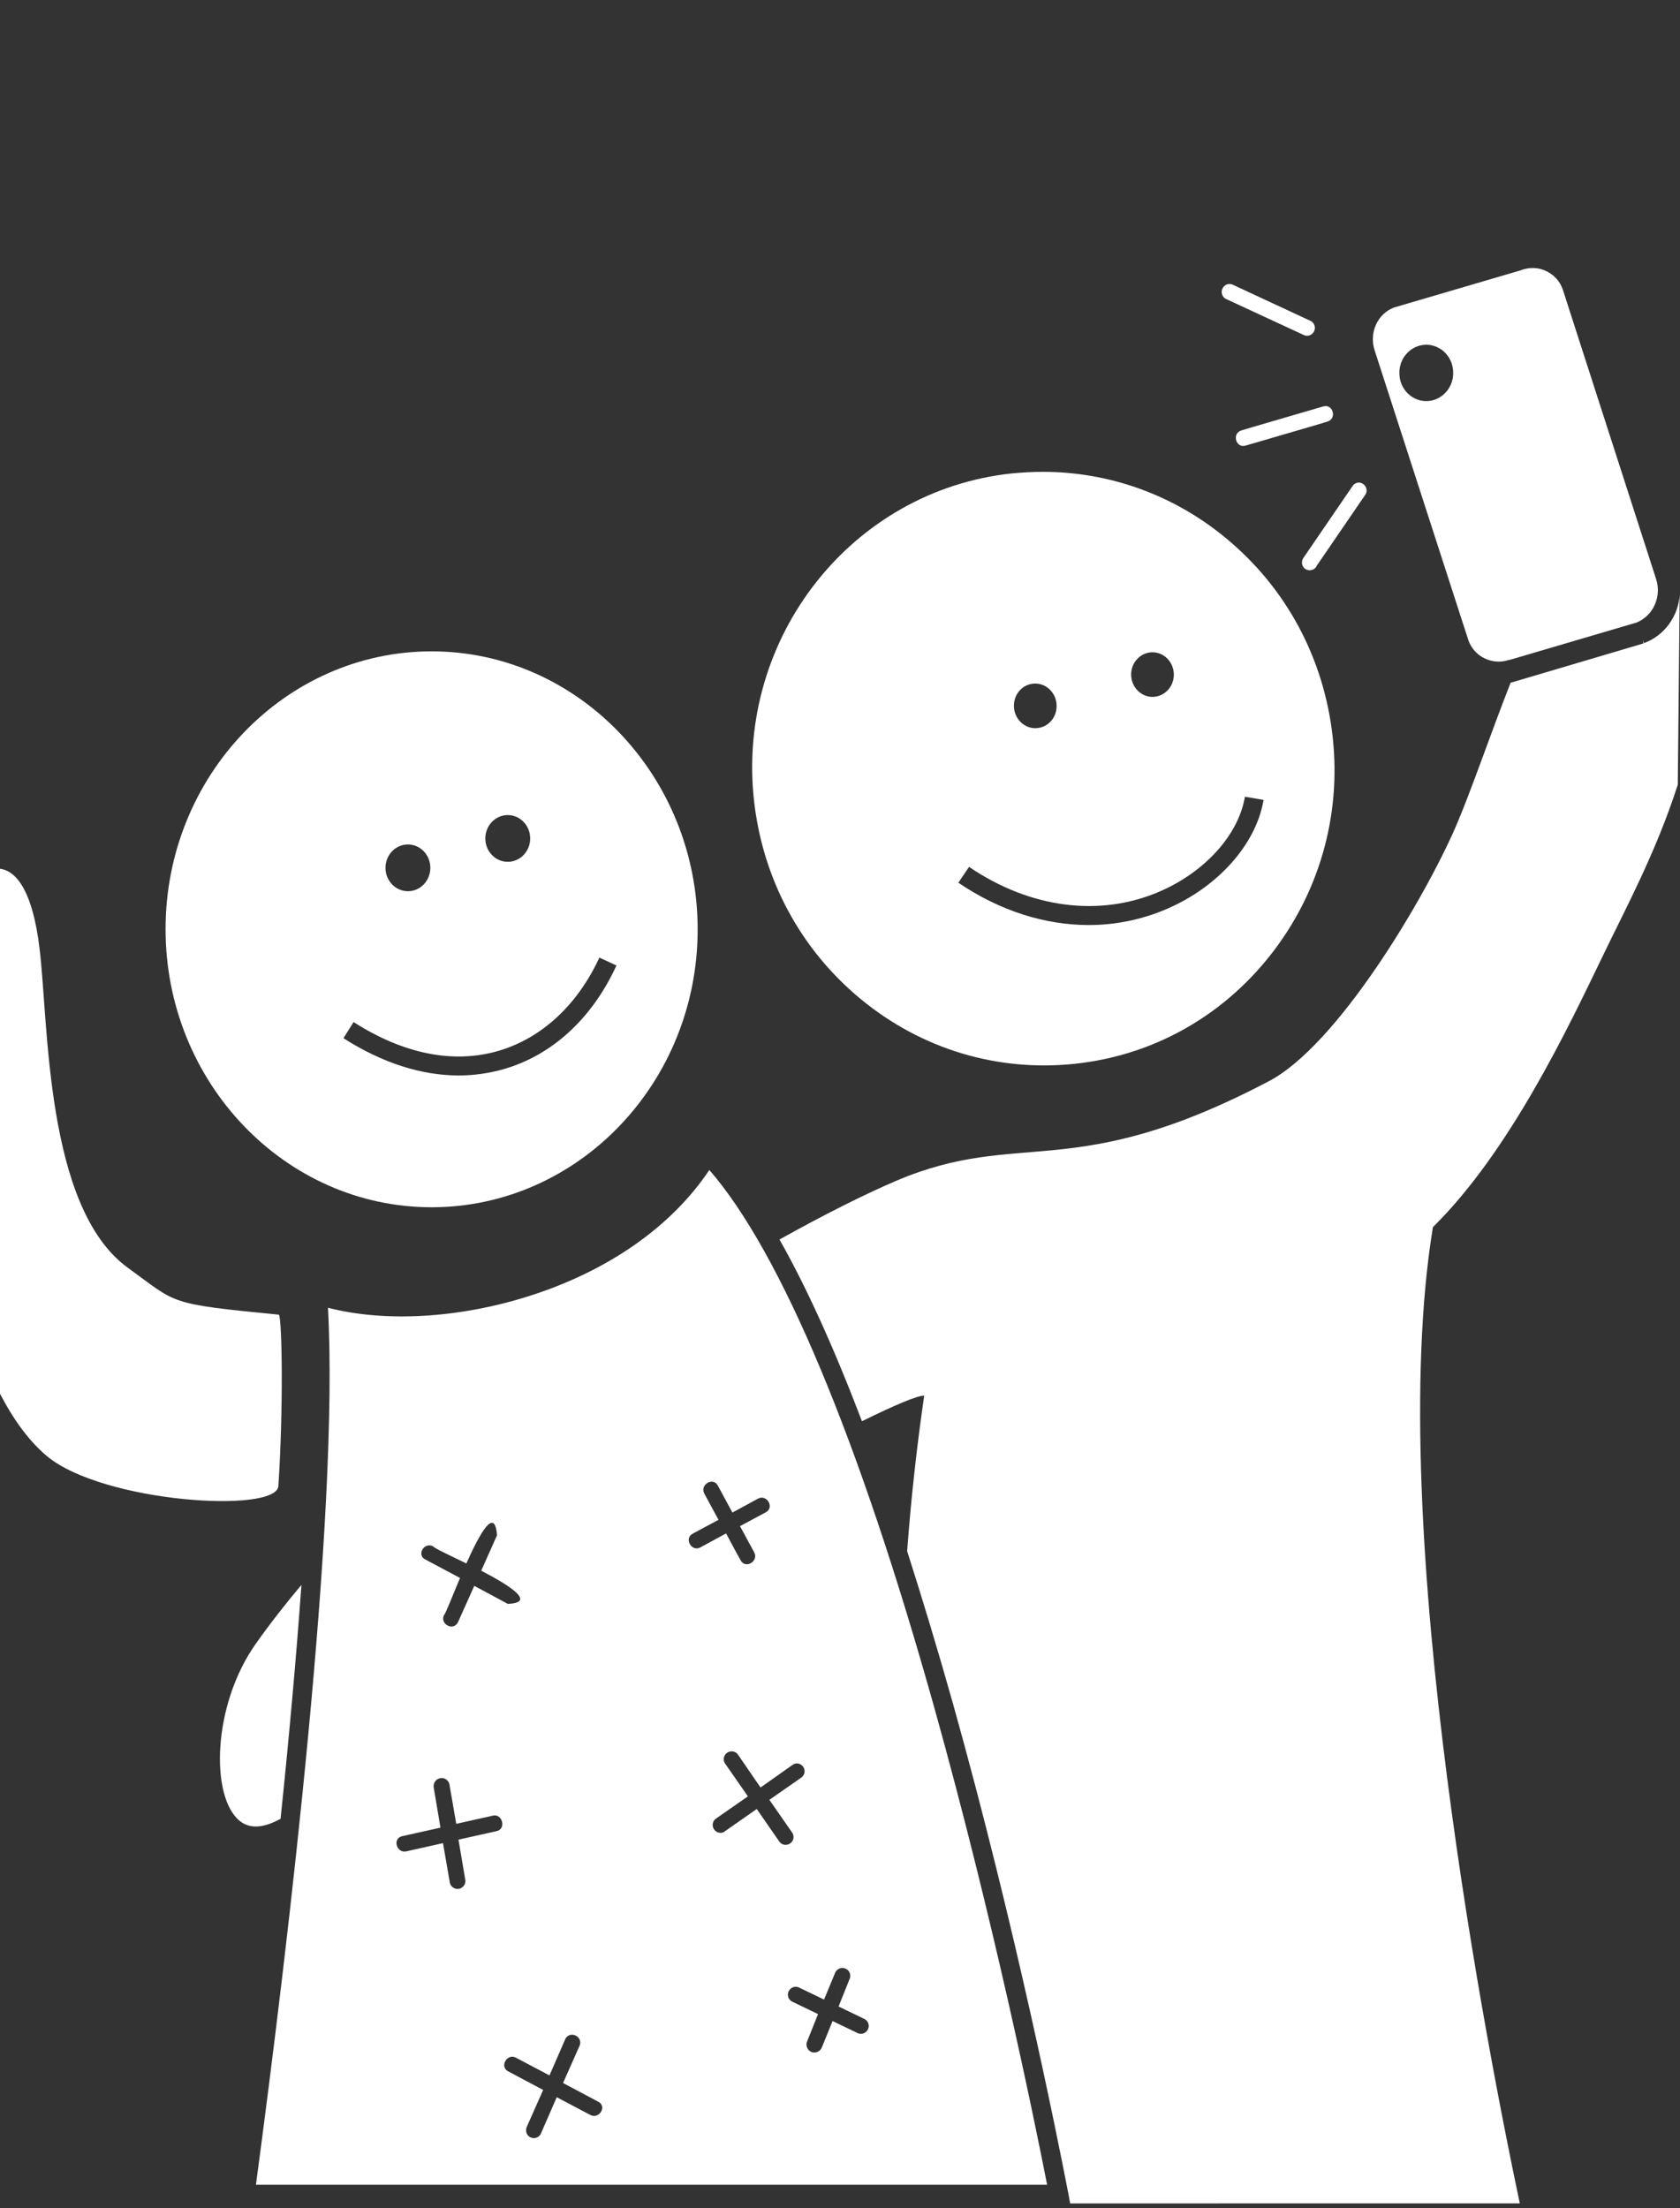 <?xml version="1.0" encoding="utf-8"?>
<svg version="1.1" xmlns="http://www.w3.org/2000/svg" xmlns:xlink="http://www.w3.org/1999/xlink" x="0px" y="0px" viewBox="0 0 531.7 698.7">
	<rect x="0" y="0" width="531.7" height="698.7" fill="#333333" stroke="none"/>
	<path  fill="none" d="M0,0h531.7v698H0V0z"/>
	<path fill="#ffffff" d="M88.3,416c-35.7-3.5-32-3.4-47.9-14.9C14.2,382,15.4,323.4,12.5,300c-2.1-17.4-7-24.4-12.5-25.1V441
		c4.3,8.3,9.3,15.1,14.8,19.7c17.7,14.8,72.8,18.3,73.3,9.5C89.7,446.1,89.3,418.2,88.3,416z"/>
	<path fill="#ffffff" d="M387.8,94.5l24.6,11.4c1.2,0.7,2.7,0.3,3.4-0.9c0.7-1.2,0.3-2.7-0.9-3.4l-21.5-10l-3-1.4
		c-1.2-0.7-2.7-0.3-3.4,0.9C386.3,92.3,386.7,93.8,387.8,94.5L387.8,94.5z M428,153.9l-15.6,22.8c-0.7,1.2-0.3,2.7,0.8,3.4
		c1.2,0.7,2.7,0.3,3.4-0.8c0,0,0,0,0-0.1l15.6-22.8c0.7-1.2,0.2-2.7-1-3.4C430.2,152.4,428.7,152.7,428,153.9z M394.2,141l22.6-6.6
		l3.3-1c3.1-0.9,1.8-5.7-1.3-4.8l-22.6,6.6l-3.3,1C389.8,137.1,391.1,141.9,394.2,141z"/>
	<path fill="#ffffff" d="M520.3,203.5l-0.3-0.9l0.1,1l-40.2,11.9c-0.6,0.2-1.2,0.4-1.8,0.5c-6.6,16.8-12.6,34.6-17.6,46.1
		c-10,22.8-37.2,68.6-58.9,80c-62.2,32.7-78.5,14.8-117.9,31.5c-10.3,4.4-23,10.8-37,18.6c8.6,15.2,17.3,34.4,26.1,57.5
		c10.4-5.1,17.4-8.1,19.7-8.1c-2.4,16.5-4.2,33-5.4,49.2c4.8,15,9.7,31.2,14.6,48.6c19.6,70,32.8,136,36.4,154.6l0.6,3.2H481
		c-9.2-43.5-43.1-213.8-27.5-308.9c24.4-24.1,42.7-62.9,53.8-85.9v0c7.1-14.8,16.7-32.4,23.7-54.1l0.6-60.1
		C531.2,194.8,526.9,201.1,520.3,203.5z"/>
	<path fill="#ffffff" d="M136.6,206.1c-46.4,0-84.2,39.4-84.2,87.9S90.2,382,136.6,382s84.2-39.4,84.2-87.9S183,206.1,136.6,206.1z
		 M160.7,257.9c3.9,0,7.1,3.3,7.1,7.4c0,4.1-3.2,7.4-7.1,7.4s-7.1-3.3-7.1-7.4C153.6,261.2,156.8,257.9,160.7,257.9z M129.1,267.2
		c3.9,0,7.1,3.3,7.1,7.4c0,4.1-3.2,7.4-7.1,7.4c-3.9,0-7.1-3.3-7.1-7.4C122,270.5,125.2,267.2,129.1,267.2z M159.4,338.3
		c-4.6,1.3-9.4,2-14.2,2c-11.9,0-24.3-4-36.5-11.8l3.2-5.1c15.8,10.1,31.6,13.3,45.9,9.1c13.6-4,24.9-14.4,31.9-29.5l5.4,2.5
		C187.4,322.3,174.7,333.9,159.4,338.3z"/>
	<path fill="#ffffff" d="M166.8,410.3c-22.1,6.9-45.2,8.1-63,3.5c3.6,65.4-12.4,199.8-22.8,277.5h250.4c-4.4-22.4-17.2-84.7-35.6-150.6
		c-23.9-85.4-48.5-144.2-71.3-170.5C212.4,388.3,192.1,402.4,166.8,410.3z M137.1,489.3c0.2,0.5,4.9,2.7,10.5,5.4
		c4.3-9.6,9-18.1,9.7-8.9l-5,11.2c9.2,4.8,17.5,10.1,8.4,10.5c-0.5-0.3-5.2-2.8-10.6-5.7l-5.2,11.6c-1.6,2.9-5.9,0.3-4.3-2.5
		c0.4-0.2,2.4-5.5,5-11.6c-5.3-2.8-10.1-5.4-10.9-5.8h0C131.7,492.1,134.2,487.8,137.1,489.3z M157.2,579.4l-12.1,2.7l2.1,12.4
		c0.4,1.3-0.4,2.7-1.7,3.1s-2.7-0.4-3.1-1.7l-2.2-12.7l-11.6,2.6c-3.1,0.7-4.5-4.1-1.3-4.8l12.1-2.7l-2.1-12.5
		c-0.3-1.3,0.4-2.7,1.8-3.1c1.3-0.4,2.7,0.4,3.1,1.7l2.2,12.7l11.6-2.6C159,573.8,160.3,578.7,157.2,579.4z M186.8,669.2l-10.6-5.6
		l-5.1,11.7c-0.7,1.2-2.2,1.6-3.4,0.9c-1.2-0.7-1.5-2.2-0.9-3.4l5.1-11.5l-11.1-5.9c-2.8-1.5-0.3-5.8,2.5-4.3l10.6,5.6L179,645v0
		c0.7-1.2,2.2-1.5,3.4-0.8c1.2,0.7,1.6,2.2,0.9,3.4l-5.1,11.5l11.1,5.9l0,0C192.2,666.4,189.7,670.7,186.8,669.2z M264.2,624.5
		L264.2,624.5c0.4-1.3,1.8-2.1,3.1-1.7c1.3,0.4,2.1,1.7,1.7,3.1l-3.6,9l8.3,4c1.2,0.7,1.6,2.2,0.9,3.4c-0.7,1.2-2.2,1.6-3.4,0.9
		l-7.7-3.7l-3.3,8.1c-0.4,1.3-1.7,2.1-3.1,1.8c-1.3-0.4-2.1-1.7-1.8-3.1l3.6-9l-8.3-4c-1.2-0.7-1.6-2.2-0.9-3.4
		c0.7-1.2,2.2-1.6,3.4-0.9l7.7,3.7L264.2,624.5z M254.3,559.2c0.7,1.2,0.3,2.7-0.9,3.4l-3,2.1l-6.9,4.8l7.3,10.5
		c0.7,1.2,0.3,2.7-0.9,3.4c-1.2,0.7-2.7,0.3-3.4-0.9l-7-10.1l-10.3,7.2h0.1c-1.2,0.7-2.7,0.3-3.4-0.9c-0.7-1.2-0.3-2.7,0.9-3.4
		l9.9-6.9l-7.3-10.5c-0.7-1.2-0.3-2.7,0.9-3.4c1.2-0.7,2.7-0.3,3.4,0.9l7,10.2l10.2-7.2C252,557.6,253.6,558,254.3,559.2z
			M219.2,485.3l8.2-4.4l-4.5-8.3h0c-1.5-2.8,2.8-5.4,4.3-2.5l4.6,8.5l8.1-4.4h0c2.8-1.5,5.3,2.8,2.5,4.3l-8.2,4.4l4.5,8.3
		c1.5,2.8-2.8,5.4-4.3,2.5l-1.5-2.7l-3.1-5.8l-8.1,4.4C218.9,491.2,216.4,486.8,219.2,485.3z"/>
	<path fill="#ffffff" d="M75.9,576.2c3.4,2.7,7.8,2.1,12.9-0.7c2.6-25,4.9-50.3,6.6-74c-4.8,5.7-9.7,11.9-14.5,18.7
		C67.2,539.6,66.5,568.6,75.9,576.2z"/>
	<path fill="#ffffff" d="M402,302.3c15.4-19.5,22.5-44,19.8-68.9c-2.7-25-14.7-47.4-33.9-63.2c-16.6-13.7-36.9-20.9-57.9-20.9
		c-3.2,0-6.5,0.2-9.8,0.5c-50.5,5.4-87.1,51.7-81.6,103.2c2.7,25,14.7,47.4,33.9,63.2c19.2,15.8,43.2,23,67.7,20.4
		C364.7,334,386.6,321.8,402,302.3z M364.4,206.4c3.7-0.2,6.9,2.8,7.1,6.7c0.2,3.9-2.7,7.2-6.4,7.4c-3.7,0.2-6.9-2.8-7.1-6.7
		C357.8,209.9,360.7,206.6,364.4,206.4z M327.3,216.3c3.7-0.2,6.9,2.8,7.1,6.7s-2.6,7.2-6.4,7.4c-3.7,0.2-6.9-2.8-7.1-6.7
		S323.5,216.5,327.3,216.3z M369.3,287.6c-7.9,3.4-16.3,5.1-24.7,5.1c-13.9,0-28.2-4.5-41.3-13.4l3.4-5c19.3,13.1,41.3,16,60.3,7.8
		c14.4-6.2,25-18,27-30l5.9,1C397.6,267,385.6,280.6,369.3,287.6z"/>
	<path fill="#ffffff" d="M524.1,183.1l-29.5-91.5c-0.9-2.6-2.7-4.6-5.2-5.8c-2.4-1.2-5.2-1.3-7.8-0.4l-0.2,0.1l-40.2,11.8
		c-5.3,2-8,8.1-6.1,13.7l29.6,91.5c1.8,5.3,7.6,8.1,12.9,6.3l0.2,0l40.1-11.8C523.2,194.9,526,188.8,524.1,183.1z M451.9,126.9
		c-4.7,0.3-8.8-3.5-9-8.4c-0.3-4.9,3.3-9.1,8-9.4c4.7-0.3,8.8,3.5,9,8.4C460.2,122.4,456.6,126.6,451.9,126.9z"/>
</svg>

